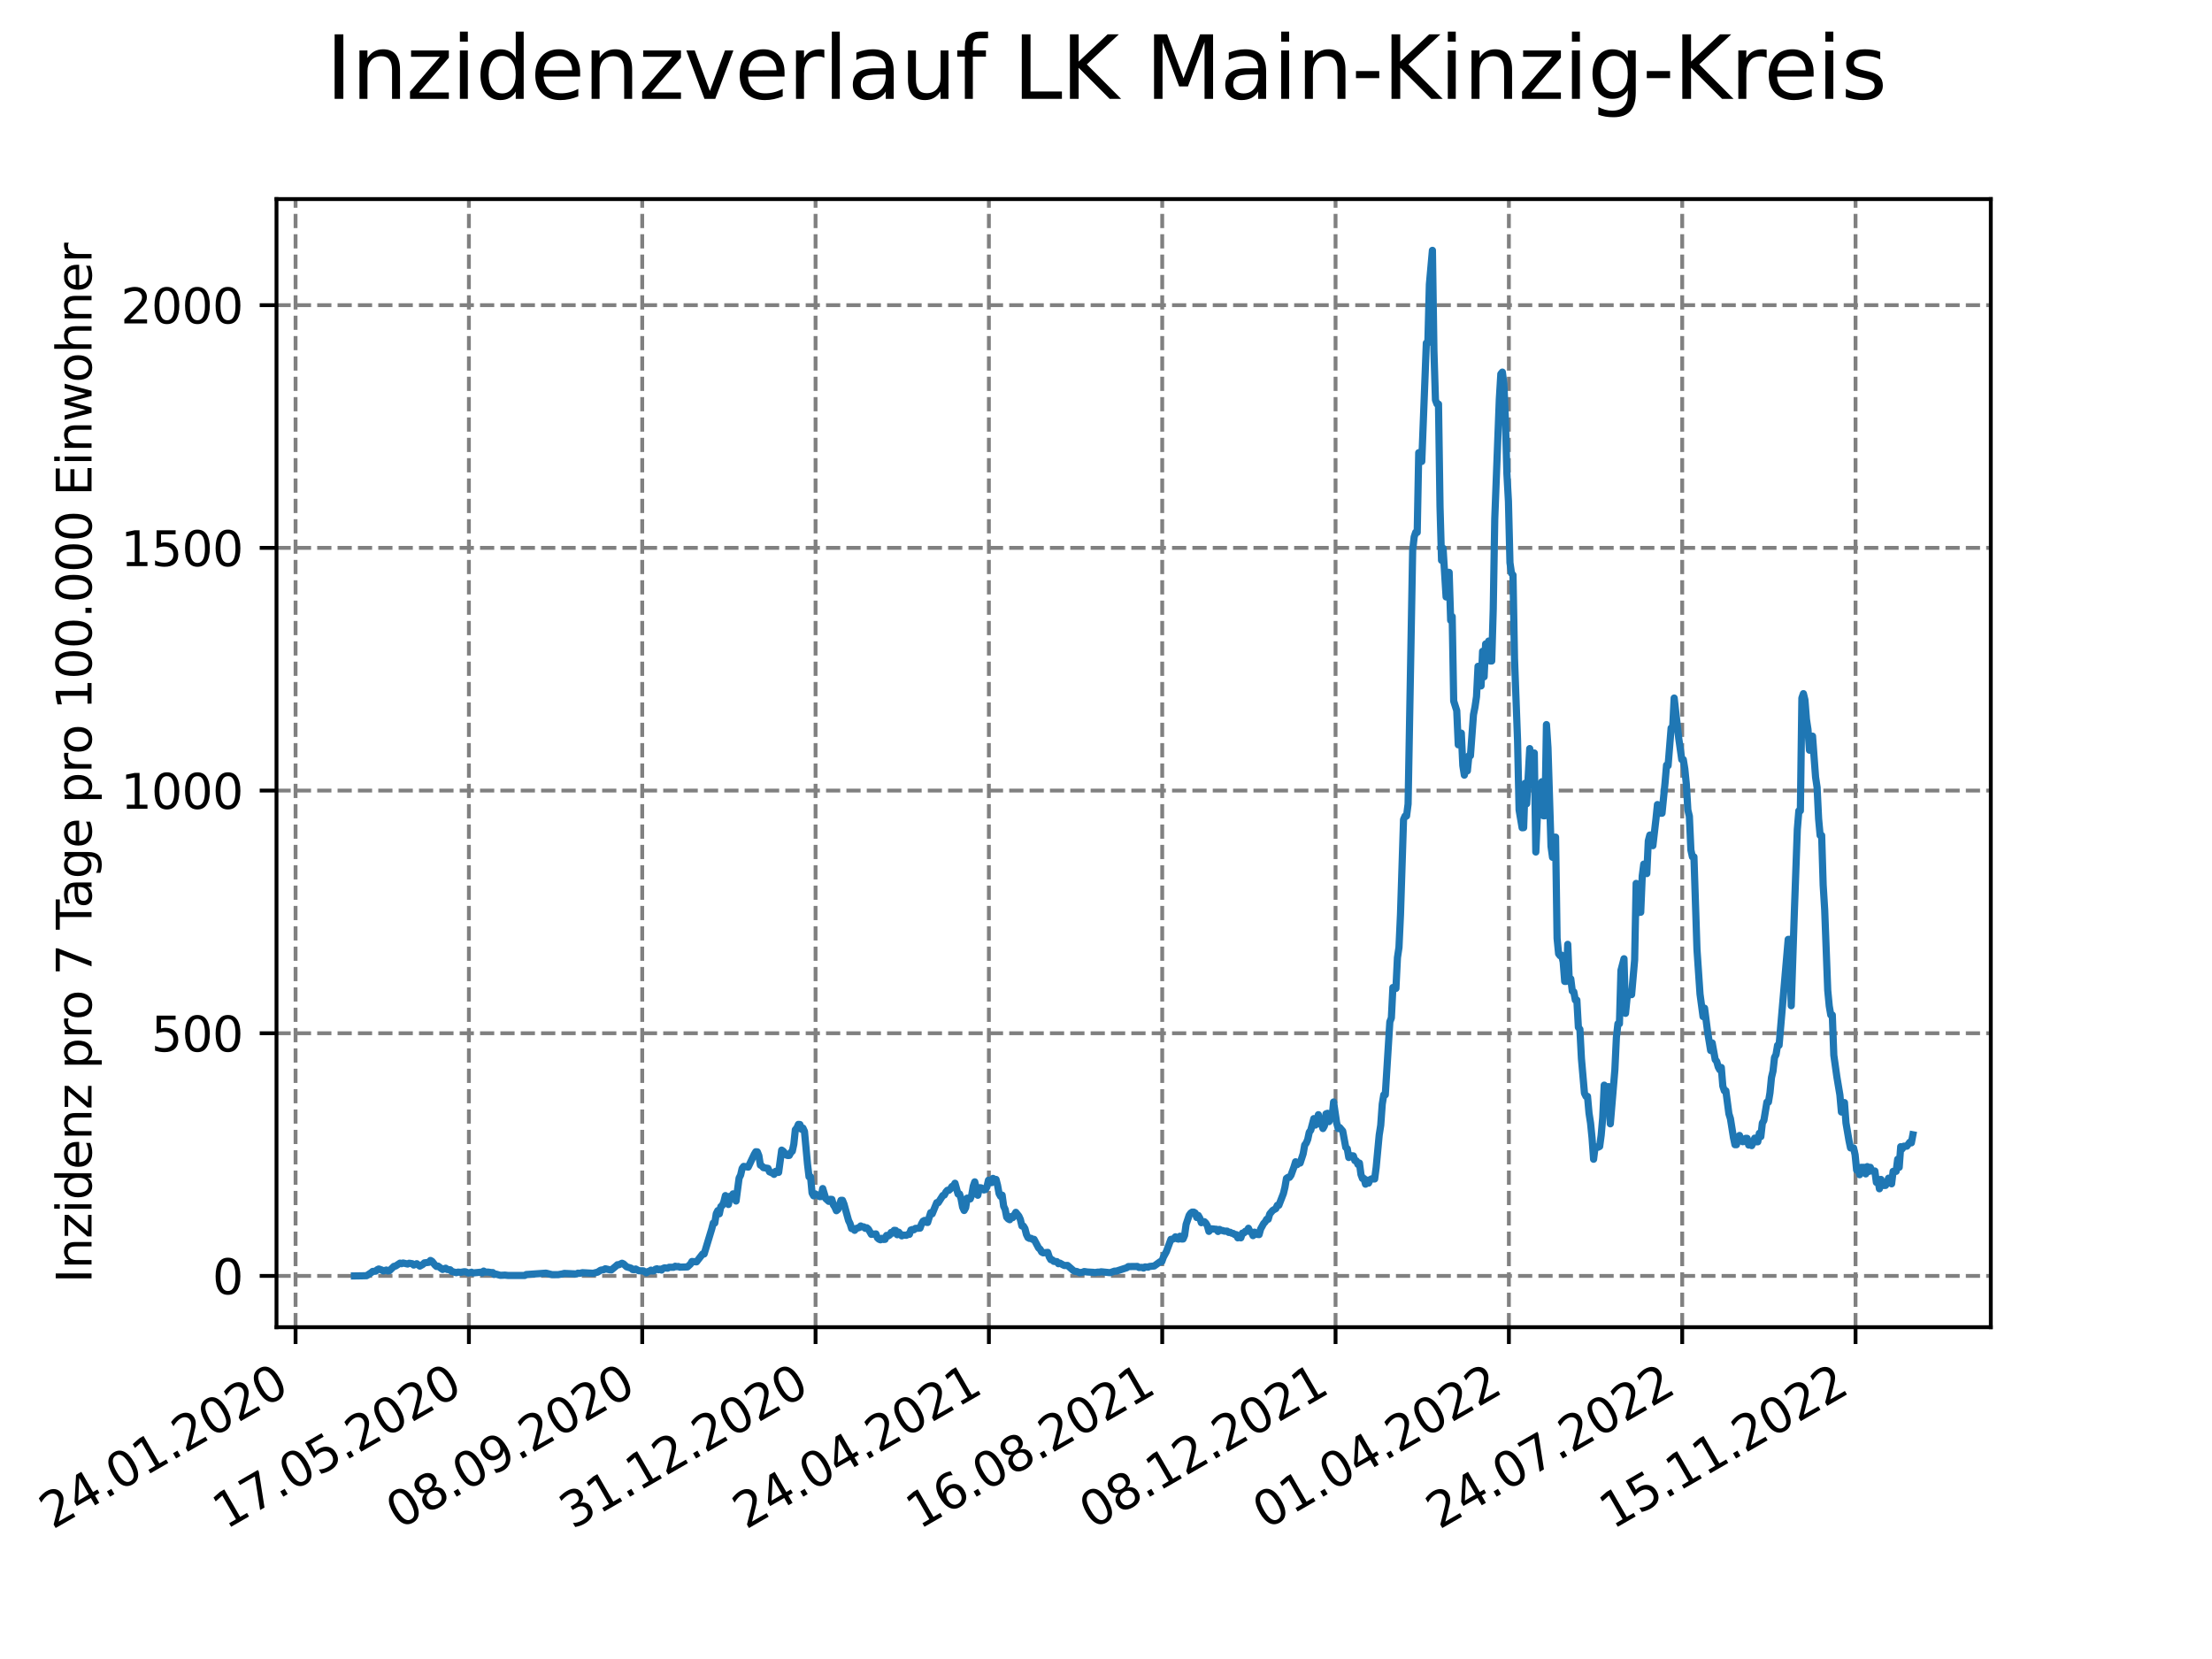 <?xml version="1.0" encoding="utf-8" standalone="no"?>
<!DOCTYPE svg PUBLIC "-//W3C//DTD SVG 1.1//EN"
  "http://www.w3.org/Graphics/SVG/1.1/DTD/svg11.dtd">
<svg xmlns:xlink="http://www.w3.org/1999/xlink" width="460.8pt" height="345.6pt" viewBox="0 0 460.8 345.6" xmlns="http://www.w3.org/2000/svg" version="1.1">
 <defs>
  <style type="text/css">*{stroke-linejoin: round; stroke-linecap: butt}</style>
 </defs>
 <g id="figure_1">
  <g id="patch_1">
   <path d="M 0 345.6 
L 460.8 345.6 
L 460.8 0 
L 0 0 
z
" style="fill: #ffffff"/>
  </g>
  <g id="axes_1">
   <g id="patch_2">
    <path d="M 57.6 276.48 
L 414.72 276.48 
L 414.72 41.472 
L 57.6 41.472 
z
" style="fill: #ffffff"/>
   </g>
   <g id="matplotlib.axis_1">
    <g id="xtick_1">
     <g id="line2d_1">
      <path d="M 61.572 276.48 
L 61.572 41.472 
" clip-path="url(#p5627d7f46a)" style="fill: none; stroke-dasharray: 2.96,1.28; stroke-dashoffset: 0; stroke: #808080; stroke-width: 0.8"/>
     </g>
     <g id="line2d_2">
      <defs>
       <path id="m15a7cb0e96" d="M 0 0 
L 0 3.5 
" style="stroke: #000000; stroke-width: 0.8"/>
      </defs>
      <g>
       <use xlink:href="#m15a7cb0e96" x="61.572" y="276.48" style="stroke: #000000; stroke-width: 0.8"/>
      </g>
     </g>
     <g id="text_1">
      <!-- 24.01.2020 -->
      <g transform="translate(10.947 318.689) rotate(-30) scale(0.1 -0.1)">
       <defs>
        <path id="DejaVuSans-32" d="M 1228 531 
L 3431 531 
L 3431 0 
L 469 0 
L 469 531 
Q 828 903 1448 1529 
Q 2069 2156 2228 2338 
Q 2531 2678 2651 2914 
Q 2772 3150 2772 3378 
Q 2772 3750 2511 3984 
Q 2250 4219 1831 4219 
Q 1534 4219 1204 4116 
Q 875 4013 500 3803 
L 500 4441 
Q 881 4594 1212 4672 
Q 1544 4750 1819 4750 
Q 2544 4750 2975 4387 
Q 3406 4025 3406 3419 
Q 3406 3131 3298 2873 
Q 3191 2616 2906 2266 
Q 2828 2175 2409 1742 
Q 1991 1309 1228 531 
z
" transform="scale(0.016)"/>
        <path id="DejaVuSans-34" d="M 2419 4116 
L 825 1625 
L 2419 1625 
L 2419 4116 
z
M 2253 4666 
L 3047 4666 
L 3047 1625 
L 3713 1625 
L 3713 1100 
L 3047 1100 
L 3047 0 
L 2419 0 
L 2419 1100 
L 313 1100 
L 313 1709 
L 2253 4666 
z
" transform="scale(0.016)"/>
        <path id="DejaVuSans-2e" d="M 684 794 
L 1344 794 
L 1344 0 
L 684 0 
L 684 794 
z
" transform="scale(0.016)"/>
        <path id="DejaVuSans-30" d="M 2034 4250 
Q 1547 4250 1301 3770 
Q 1056 3291 1056 2328 
Q 1056 1369 1301 889 
Q 1547 409 2034 409 
Q 2525 409 2770 889 
Q 3016 1369 3016 2328 
Q 3016 3291 2770 3770 
Q 2525 4250 2034 4250 
z
M 2034 4750 
Q 2819 4750 3233 4129 
Q 3647 3509 3647 2328 
Q 3647 1150 3233 529 
Q 2819 -91 2034 -91 
Q 1250 -91 836 529 
Q 422 1150 422 2328 
Q 422 3509 836 4129 
Q 1250 4750 2034 4750 
z
" transform="scale(0.016)"/>
        <path id="DejaVuSans-31" d="M 794 531 
L 1825 531 
L 1825 4091 
L 703 3866 
L 703 4441 
L 1819 4666 
L 2450 4666 
L 2450 531 
L 3481 531 
L 3481 0 
L 794 0 
L 794 531 
z
" transform="scale(0.016)"/>
       </defs>
       <use xlink:href="#DejaVuSans-32"/>
       <use xlink:href="#DejaVuSans-34" x="63.623"/>
       <use xlink:href="#DejaVuSans-2e" x="127.246"/>
       <use xlink:href="#DejaVuSans-30" x="159.033"/>
       <use xlink:href="#DejaVuSans-31" x="222.656"/>
       <use xlink:href="#DejaVuSans-2e" x="286.279"/>
       <use xlink:href="#DejaVuSans-32" x="318.066"/>
       <use xlink:href="#DejaVuSans-30" x="381.689"/>
       <use xlink:href="#DejaVuSans-32" x="445.312"/>
       <use xlink:href="#DejaVuSans-30" x="508.936"/>
      </g>
     </g>
    </g>
    <g id="xtick_2">
     <g id="line2d_3">
      <path d="M 97.68 276.48 
L 97.68 41.472 
" clip-path="url(#p5627d7f46a)" style="fill: none; stroke-dasharray: 2.96,1.28; stroke-dashoffset: 0; stroke: #808080; stroke-width: 0.8"/>
     </g>
     <g id="line2d_4">
      <g>
       <use xlink:href="#m15a7cb0e96" x="97.68" y="276.48" style="stroke: #000000; stroke-width: 0.8"/>
      </g>
     </g>
     <g id="text_2">
      <!-- 17.05.2020 -->
      <g transform="translate(47.055 318.689) rotate(-30) scale(0.1 -0.1)">
       <defs>
        <path id="DejaVuSans-37" d="M 525 4666 
L 3525 4666 
L 3525 4397 
L 1831 0 
L 1172 0 
L 2766 4134 
L 525 4134 
L 525 4666 
z
" transform="scale(0.016)"/>
        <path id="DejaVuSans-35" d="M 691 4666 
L 3169 4666 
L 3169 4134 
L 1269 4134 
L 1269 2991 
Q 1406 3038 1543 3061 
Q 1681 3084 1819 3084 
Q 2600 3084 3056 2656 
Q 3513 2228 3513 1497 
Q 3513 744 3044 326 
Q 2575 -91 1722 -91 
Q 1428 -91 1123 -41 
Q 819 9 494 109 
L 494 744 
Q 775 591 1075 516 
Q 1375 441 1709 441 
Q 2250 441 2565 725 
Q 2881 1009 2881 1497 
Q 2881 1984 2565 2268 
Q 2250 2553 1709 2553 
Q 1456 2553 1204 2497 
Q 953 2441 691 2322 
L 691 4666 
z
" transform="scale(0.016)"/>
       </defs>
       <use xlink:href="#DejaVuSans-31"/>
       <use xlink:href="#DejaVuSans-37" x="63.623"/>
       <use xlink:href="#DejaVuSans-2e" x="127.246"/>
       <use xlink:href="#DejaVuSans-30" x="159.033"/>
       <use xlink:href="#DejaVuSans-35" x="222.656"/>
       <use xlink:href="#DejaVuSans-2e" x="286.279"/>
       <use xlink:href="#DejaVuSans-32" x="318.066"/>
       <use xlink:href="#DejaVuSans-30" x="381.689"/>
       <use xlink:href="#DejaVuSans-32" x="445.312"/>
       <use xlink:href="#DejaVuSans-30" x="508.936"/>
      </g>
     </g>
    </g>
    <g id="xtick_3">
     <g id="line2d_5">
      <path d="M 133.788 276.48 
L 133.788 41.472 
" clip-path="url(#p5627d7f46a)" style="fill: none; stroke-dasharray: 2.96,1.28; stroke-dashoffset: 0; stroke: #808080; stroke-width: 0.8"/>
     </g>
     <g id="line2d_6">
      <g>
       <use xlink:href="#m15a7cb0e96" x="133.788" y="276.48" style="stroke: #000000; stroke-width: 0.8"/>
      </g>
     </g>
     <g id="text_3">
      <!-- 08.09.2020 -->
      <g transform="translate(83.163 318.689) rotate(-30) scale(0.1 -0.1)">
       <defs>
        <path id="DejaVuSans-38" d="M 2034 2216 
Q 1584 2216 1326 1975 
Q 1069 1734 1069 1313 
Q 1069 891 1326 650 
Q 1584 409 2034 409 
Q 2484 409 2743 651 
Q 3003 894 3003 1313 
Q 3003 1734 2745 1975 
Q 2488 2216 2034 2216 
z
M 1403 2484 
Q 997 2584 770 2862 
Q 544 3141 544 3541 
Q 544 4100 942 4425 
Q 1341 4750 2034 4750 
Q 2731 4750 3128 4425 
Q 3525 4100 3525 3541 
Q 3525 3141 3298 2862 
Q 3072 2584 2669 2484 
Q 3125 2378 3379 2068 
Q 3634 1759 3634 1313 
Q 3634 634 3220 271 
Q 2806 -91 2034 -91 
Q 1263 -91 848 271 
Q 434 634 434 1313 
Q 434 1759 690 2068 
Q 947 2378 1403 2484 
z
M 1172 3481 
Q 1172 3119 1398 2916 
Q 1625 2713 2034 2713 
Q 2441 2713 2670 2916 
Q 2900 3119 2900 3481 
Q 2900 3844 2670 4047 
Q 2441 4250 2034 4250 
Q 1625 4250 1398 4047 
Q 1172 3844 1172 3481 
z
" transform="scale(0.016)"/>
        <path id="DejaVuSans-39" d="M 703 97 
L 703 672 
Q 941 559 1184 500 
Q 1428 441 1663 441 
Q 2288 441 2617 861 
Q 2947 1281 2994 2138 
Q 2813 1869 2534 1725 
Q 2256 1581 1919 1581 
Q 1219 1581 811 2004 
Q 403 2428 403 3163 
Q 403 3881 828 4315 
Q 1253 4750 1959 4750 
Q 2769 4750 3195 4129 
Q 3622 3509 3622 2328 
Q 3622 1225 3098 567 
Q 2575 -91 1691 -91 
Q 1453 -91 1209 -44 
Q 966 3 703 97 
z
M 1959 2075 
Q 2384 2075 2632 2365 
Q 2881 2656 2881 3163 
Q 2881 3666 2632 3958 
Q 2384 4250 1959 4250 
Q 1534 4250 1286 3958 
Q 1038 3666 1038 3163 
Q 1038 2656 1286 2365 
Q 1534 2075 1959 2075 
z
" transform="scale(0.016)"/>
       </defs>
       <use xlink:href="#DejaVuSans-30"/>
       <use xlink:href="#DejaVuSans-38" x="63.623"/>
       <use xlink:href="#DejaVuSans-2e" x="127.246"/>
       <use xlink:href="#DejaVuSans-30" x="159.033"/>
       <use xlink:href="#DejaVuSans-39" x="222.656"/>
       <use xlink:href="#DejaVuSans-2e" x="286.279"/>
       <use xlink:href="#DejaVuSans-32" x="318.066"/>
       <use xlink:href="#DejaVuSans-30" x="381.689"/>
       <use xlink:href="#DejaVuSans-32" x="445.312"/>
       <use xlink:href="#DejaVuSans-30" x="508.936"/>
      </g>
     </g>
    </g>
    <g id="xtick_4">
     <g id="line2d_7">
      <path d="M 169.896 276.48 
L 169.896 41.472 
" clip-path="url(#p5627d7f46a)" style="fill: none; stroke-dasharray: 2.96,1.28; stroke-dashoffset: 0; stroke: #808080; stroke-width: 0.8"/>
     </g>
     <g id="line2d_8">
      <g>
       <use xlink:href="#m15a7cb0e96" x="169.896" y="276.48" style="stroke: #000000; stroke-width: 0.8"/>
      </g>
     </g>
     <g id="text_4">
      <!-- 31.12.2020 -->
      <g transform="translate(119.271 318.689) rotate(-30) scale(0.1 -0.1)">
       <defs>
        <path id="DejaVuSans-33" d="M 2597 2516 
Q 3050 2419 3304 2112 
Q 3559 1806 3559 1356 
Q 3559 666 3084 287 
Q 2609 -91 1734 -91 
Q 1441 -91 1130 -33 
Q 819 25 488 141 
L 488 750 
Q 750 597 1062 519 
Q 1375 441 1716 441 
Q 2309 441 2620 675 
Q 2931 909 2931 1356 
Q 2931 1769 2642 2001 
Q 2353 2234 1838 2234 
L 1294 2234 
L 1294 2753 
L 1863 2753 
Q 2328 2753 2575 2939 
Q 2822 3125 2822 3475 
Q 2822 3834 2567 4026 
Q 2313 4219 1838 4219 
Q 1578 4219 1281 4162 
Q 984 4106 628 3988 
L 628 4550 
Q 988 4650 1302 4700 
Q 1616 4750 1894 4750 
Q 2613 4750 3031 4423 
Q 3450 4097 3450 3541 
Q 3450 3153 3228 2886 
Q 3006 2619 2597 2516 
z
" transform="scale(0.016)"/>
       </defs>
       <use xlink:href="#DejaVuSans-33"/>
       <use xlink:href="#DejaVuSans-31" x="63.623"/>
       <use xlink:href="#DejaVuSans-2e" x="127.246"/>
       <use xlink:href="#DejaVuSans-31" x="159.033"/>
       <use xlink:href="#DejaVuSans-32" x="222.656"/>
       <use xlink:href="#DejaVuSans-2e" x="286.279"/>
       <use xlink:href="#DejaVuSans-32" x="318.066"/>
       <use xlink:href="#DejaVuSans-30" x="381.689"/>
       <use xlink:href="#DejaVuSans-32" x="445.312"/>
       <use xlink:href="#DejaVuSans-30" x="508.936"/>
      </g>
     </g>
    </g>
    <g id="xtick_5">
     <g id="line2d_9">
      <path d="M 206.004 276.48 
L 206.004 41.472 
" clip-path="url(#p5627d7f46a)" style="fill: none; stroke-dasharray: 2.96,1.28; stroke-dashoffset: 0; stroke: #808080; stroke-width: 0.8"/>
     </g>
     <g id="line2d_10">
      <g>
       <use xlink:href="#m15a7cb0e96" x="206.004" y="276.48" style="stroke: #000000; stroke-width: 0.8"/>
      </g>
     </g>
     <g id="text_5">
      <!-- 24.04.2021 -->
      <g transform="translate(155.379 318.689) rotate(-30) scale(0.1 -0.1)">
       <use xlink:href="#DejaVuSans-32"/>
       <use xlink:href="#DejaVuSans-34" x="63.623"/>
       <use xlink:href="#DejaVuSans-2e" x="127.246"/>
       <use xlink:href="#DejaVuSans-30" x="159.033"/>
       <use xlink:href="#DejaVuSans-34" x="222.656"/>
       <use xlink:href="#DejaVuSans-2e" x="286.279"/>
       <use xlink:href="#DejaVuSans-32" x="318.066"/>
       <use xlink:href="#DejaVuSans-30" x="381.689"/>
       <use xlink:href="#DejaVuSans-32" x="445.312"/>
       <use xlink:href="#DejaVuSans-31" x="508.936"/>
      </g>
     </g>
    </g>
    <g id="xtick_6">
     <g id="line2d_11">
      <path d="M 242.112 276.48 
L 242.112 41.472 
" clip-path="url(#p5627d7f46a)" style="fill: none; stroke-dasharray: 2.96,1.28; stroke-dashoffset: 0; stroke: #808080; stroke-width: 0.8"/>
     </g>
     <g id="line2d_12">
      <g>
       <use xlink:href="#m15a7cb0e96" x="242.112" y="276.48" style="stroke: #000000; stroke-width: 0.8"/>
      </g>
     </g>
     <g id="text_6">
      <!-- 16.08.2021 -->
      <g transform="translate(191.487 318.689) rotate(-30) scale(0.1 -0.1)">
       <defs>
        <path id="DejaVuSans-36" d="M 2113 2584 
Q 1688 2584 1439 2293 
Q 1191 2003 1191 1497 
Q 1191 994 1439 701 
Q 1688 409 2113 409 
Q 2538 409 2786 701 
Q 3034 994 3034 1497 
Q 3034 2003 2786 2293 
Q 2538 2584 2113 2584 
z
M 3366 4563 
L 3366 3988 
Q 3128 4100 2886 4159 
Q 2644 4219 2406 4219 
Q 1781 4219 1451 3797 
Q 1122 3375 1075 2522 
Q 1259 2794 1537 2939 
Q 1816 3084 2150 3084 
Q 2853 3084 3261 2657 
Q 3669 2231 3669 1497 
Q 3669 778 3244 343 
Q 2819 -91 2113 -91 
Q 1303 -91 875 529 
Q 447 1150 447 2328 
Q 447 3434 972 4092 
Q 1497 4750 2381 4750 
Q 2619 4750 2861 4703 
Q 3103 4656 3366 4563 
z
" transform="scale(0.016)"/>
       </defs>
       <use xlink:href="#DejaVuSans-31"/>
       <use xlink:href="#DejaVuSans-36" x="63.623"/>
       <use xlink:href="#DejaVuSans-2e" x="127.246"/>
       <use xlink:href="#DejaVuSans-30" x="159.033"/>
       <use xlink:href="#DejaVuSans-38" x="222.656"/>
       <use xlink:href="#DejaVuSans-2e" x="286.279"/>
       <use xlink:href="#DejaVuSans-32" x="318.066"/>
       <use xlink:href="#DejaVuSans-30" x="381.689"/>
       <use xlink:href="#DejaVuSans-32" x="445.312"/>
       <use xlink:href="#DejaVuSans-31" x="508.936"/>
      </g>
     </g>
    </g>
    <g id="xtick_7">
     <g id="line2d_13">
      <path d="M 278.22 276.48 
L 278.22 41.472 
" clip-path="url(#p5627d7f46a)" style="fill: none; stroke-dasharray: 2.96,1.28; stroke-dashoffset: 0; stroke: #808080; stroke-width: 0.8"/>
     </g>
     <g id="line2d_14">
      <g>
       <use xlink:href="#m15a7cb0e96" x="278.22" y="276.48" style="stroke: #000000; stroke-width: 0.8"/>
      </g>
     </g>
     <g id="text_7">
      <!-- 08.12.2021 -->
      <g transform="translate(227.595 318.689) rotate(-30) scale(0.1 -0.1)">
       <use xlink:href="#DejaVuSans-30"/>
       <use xlink:href="#DejaVuSans-38" x="63.623"/>
       <use xlink:href="#DejaVuSans-2e" x="127.246"/>
       <use xlink:href="#DejaVuSans-31" x="159.033"/>
       <use xlink:href="#DejaVuSans-32" x="222.656"/>
       <use xlink:href="#DejaVuSans-2e" x="286.279"/>
       <use xlink:href="#DejaVuSans-32" x="318.066"/>
       <use xlink:href="#DejaVuSans-30" x="381.689"/>
       <use xlink:href="#DejaVuSans-32" x="445.312"/>
       <use xlink:href="#DejaVuSans-31" x="508.936"/>
      </g>
     </g>
    </g>
    <g id="xtick_8">
     <g id="line2d_15">
      <path d="M 314.328 276.48 
L 314.328 41.472 
" clip-path="url(#p5627d7f46a)" style="fill: none; stroke-dasharray: 2.96,1.28; stroke-dashoffset: 0; stroke: #808080; stroke-width: 0.8"/>
     </g>
     <g id="line2d_16">
      <g>
       <use xlink:href="#m15a7cb0e96" x="314.328" y="276.48" style="stroke: #000000; stroke-width: 0.8"/>
      </g>
     </g>
     <g id="text_8">
      <!-- 01.04.2022 -->
      <g transform="translate(263.703 318.689) rotate(-30) scale(0.1 -0.1)">
       <use xlink:href="#DejaVuSans-30"/>
       <use xlink:href="#DejaVuSans-31" x="63.623"/>
       <use xlink:href="#DejaVuSans-2e" x="127.246"/>
       <use xlink:href="#DejaVuSans-30" x="159.033"/>
       <use xlink:href="#DejaVuSans-34" x="222.656"/>
       <use xlink:href="#DejaVuSans-2e" x="286.279"/>
       <use xlink:href="#DejaVuSans-32" x="318.066"/>
       <use xlink:href="#DejaVuSans-30" x="381.689"/>
       <use xlink:href="#DejaVuSans-32" x="445.312"/>
       <use xlink:href="#DejaVuSans-32" x="508.936"/>
      </g>
     </g>
    </g>
    <g id="xtick_9">
     <g id="line2d_17">
      <path d="M 350.436 276.48 
L 350.436 41.472 
" clip-path="url(#p5627d7f46a)" style="fill: none; stroke-dasharray: 2.96,1.28; stroke-dashoffset: 0; stroke: #808080; stroke-width: 0.8"/>
     </g>
     <g id="line2d_18">
      <g>
       <use xlink:href="#m15a7cb0e96" x="350.436" y="276.48" style="stroke: #000000; stroke-width: 0.8"/>
      </g>
     </g>
     <g id="text_9">
      <!-- 24.07.2022 -->
      <g transform="translate(299.811 318.689) rotate(-30) scale(0.1 -0.1)">
       <use xlink:href="#DejaVuSans-32"/>
       <use xlink:href="#DejaVuSans-34" x="63.623"/>
       <use xlink:href="#DejaVuSans-2e" x="127.246"/>
       <use xlink:href="#DejaVuSans-30" x="159.033"/>
       <use xlink:href="#DejaVuSans-37" x="222.656"/>
       <use xlink:href="#DejaVuSans-2e" x="286.279"/>
       <use xlink:href="#DejaVuSans-32" x="318.066"/>
       <use xlink:href="#DejaVuSans-30" x="381.689"/>
       <use xlink:href="#DejaVuSans-32" x="445.312"/>
       <use xlink:href="#DejaVuSans-32" x="508.936"/>
      </g>
     </g>
    </g>
    <g id="xtick_10">
     <g id="line2d_19">
      <path d="M 386.544 276.48 
L 386.544 41.472 
" clip-path="url(#p5627d7f46a)" style="fill: none; stroke-dasharray: 2.96,1.28; stroke-dashoffset: 0; stroke: #808080; stroke-width: 0.8"/>
     </g>
     <g id="line2d_20">
      <g>
       <use xlink:href="#m15a7cb0e96" x="386.544" y="276.48" style="stroke: #000000; stroke-width: 0.8"/>
      </g>
     </g>
     <g id="text_10">
      <!-- 15.11.2022 -->
      <g transform="translate(335.918 318.689) rotate(-30) scale(0.1 -0.1)">
       <use xlink:href="#DejaVuSans-31"/>
       <use xlink:href="#DejaVuSans-35" x="63.623"/>
       <use xlink:href="#DejaVuSans-2e" x="127.246"/>
       <use xlink:href="#DejaVuSans-31" x="159.033"/>
       <use xlink:href="#DejaVuSans-31" x="222.656"/>
       <use xlink:href="#DejaVuSans-2e" x="286.279"/>
       <use xlink:href="#DejaVuSans-32" x="318.066"/>
       <use xlink:href="#DejaVuSans-30" x="381.689"/>
       <use xlink:href="#DejaVuSans-32" x="445.312"/>
       <use xlink:href="#DejaVuSans-32" x="508.936"/>
      </g>
     </g>
    </g>
   </g>
   <g id="matplotlib.axis_2">
    <g id="ytick_1">
     <g id="line2d_21">
      <path d="M 57.6 265.798 
L 414.72 265.798 
" clip-path="url(#p5627d7f46a)" style="fill: none; stroke-dasharray: 2.96,1.28; stroke-dashoffset: 0; stroke: #808080; stroke-width: 0.8"/>
     </g>
     <g id="line2d_22">
      <defs>
       <path id="md9c34cfe87" d="M 0 0 
L -3.5 0 
" style="stroke: #000000; stroke-width: 0.8"/>
      </defs>
      <g>
       <use xlink:href="#md9c34cfe87" x="57.6" y="265.798" style="stroke: #000000; stroke-width: 0.8"/>
      </g>
     </g>
     <g id="text_11">
      <!-- 0 -->
      <g transform="translate(44.237 269.597) scale(0.1 -0.1)">
       <use xlink:href="#DejaVuSans-30"/>
      </g>
     </g>
    </g>
    <g id="ytick_2">
     <g id="line2d_23">
      <path d="M 57.6 215.242 
L 414.72 215.242 
" clip-path="url(#p5627d7f46a)" style="fill: none; stroke-dasharray: 2.96,1.28; stroke-dashoffset: 0; stroke: #808080; stroke-width: 0.8"/>
     </g>
     <g id="line2d_24">
      <g>
       <use xlink:href="#md9c34cfe87" x="57.6" y="215.242" style="stroke: #000000; stroke-width: 0.8"/>
      </g>
     </g>
     <g id="text_12">
      <!-- 500 -->
      <g transform="translate(31.512 219.041) scale(0.1 -0.1)">
       <use xlink:href="#DejaVuSans-35"/>
       <use xlink:href="#DejaVuSans-30" x="63.623"/>
       <use xlink:href="#DejaVuSans-30" x="127.246"/>
      </g>
     </g>
    </g>
    <g id="ytick_3">
     <g id="line2d_25">
      <path d="M 57.6 164.686 
L 414.72 164.686 
" clip-path="url(#p5627d7f46a)" style="fill: none; stroke-dasharray: 2.96,1.28; stroke-dashoffset: 0; stroke: #808080; stroke-width: 0.8"/>
     </g>
     <g id="line2d_26">
      <g>
       <use xlink:href="#md9c34cfe87" x="57.6" y="164.686" style="stroke: #000000; stroke-width: 0.8"/>
      </g>
     </g>
     <g id="text_13">
      <!-- 1000 -->
      <g transform="translate(25.15 168.485) scale(0.1 -0.1)">
       <use xlink:href="#DejaVuSans-31"/>
       <use xlink:href="#DejaVuSans-30" x="63.623"/>
       <use xlink:href="#DejaVuSans-30" x="127.246"/>
       <use xlink:href="#DejaVuSans-30" x="190.869"/>
      </g>
     </g>
    </g>
    <g id="ytick_4">
     <g id="line2d_27">
      <path d="M 57.6 114.13 
L 414.72 114.13 
" clip-path="url(#p5627d7f46a)" style="fill: none; stroke-dasharray: 2.96,1.28; stroke-dashoffset: 0; stroke: #808080; stroke-width: 0.8"/>
     </g>
     <g id="line2d_28">
      <g>
       <use xlink:href="#md9c34cfe87" x="57.6" y="114.13" style="stroke: #000000; stroke-width: 0.8"/>
      </g>
     </g>
     <g id="text_14">
      <!-- 1500 -->
      <g transform="translate(25.15 117.929) scale(0.1 -0.1)">
       <use xlink:href="#DejaVuSans-31"/>
       <use xlink:href="#DejaVuSans-35" x="63.623"/>
       <use xlink:href="#DejaVuSans-30" x="127.246"/>
       <use xlink:href="#DejaVuSans-30" x="190.869"/>
      </g>
     </g>
    </g>
    <g id="ytick_5">
     <g id="line2d_29">
      <path d="M 57.6 63.574 
L 414.72 63.574 
" clip-path="url(#p5627d7f46a)" style="fill: none; stroke-dasharray: 2.96,1.28; stroke-dashoffset: 0; stroke: #808080; stroke-width: 0.8"/>
     </g>
     <g id="line2d_30">
      <g>
       <use xlink:href="#md9c34cfe87" x="57.6" y="63.574" style="stroke: #000000; stroke-width: 0.8"/>
      </g>
     </g>
     <g id="text_15">
      <!-- 2000 -->
      <g transform="translate(25.15 67.373) scale(0.1 -0.1)">
       <use xlink:href="#DejaVuSans-32"/>
       <use xlink:href="#DejaVuSans-30" x="63.623"/>
       <use xlink:href="#DejaVuSans-30" x="127.246"/>
       <use xlink:href="#DejaVuSans-30" x="190.869"/>
      </g>
     </g>
    </g>
    <g id="text_16">
     <!-- Inzidenz pro 7 Tage pro 100.000 Einwohner -->
     <g transform="translate(19.07 267.301) rotate(-90) scale(0.1 -0.1)">
      <defs>
       <path id="DejaVuSans-49" d="M 628 4666 
L 1259 4666 
L 1259 0 
L 628 0 
L 628 4666 
z
" transform="scale(0.016)"/>
       <path id="DejaVuSans-6e" d="M 3513 2113 
L 3513 0 
L 2938 0 
L 2938 2094 
Q 2938 2591 2744 2837 
Q 2550 3084 2163 3084 
Q 1697 3084 1428 2787 
Q 1159 2491 1159 1978 
L 1159 0 
L 581 0 
L 581 3500 
L 1159 3500 
L 1159 2956 
Q 1366 3272 1645 3428 
Q 1925 3584 2291 3584 
Q 2894 3584 3203 3211 
Q 3513 2838 3513 2113 
z
" transform="scale(0.016)"/>
       <path id="DejaVuSans-7a" d="M 353 3500 
L 3084 3500 
L 3084 2975 
L 922 459 
L 3084 459 
L 3084 0 
L 275 0 
L 275 525 
L 2438 3041 
L 353 3041 
L 353 3500 
z
" transform="scale(0.016)"/>
       <path id="DejaVuSans-69" d="M 603 3500 
L 1178 3500 
L 1178 0 
L 603 0 
L 603 3500 
z
M 603 4863 
L 1178 4863 
L 1178 4134 
L 603 4134 
L 603 4863 
z
" transform="scale(0.016)"/>
       <path id="DejaVuSans-64" d="M 2906 2969 
L 2906 4863 
L 3481 4863 
L 3481 0 
L 2906 0 
L 2906 525 
Q 2725 213 2448 61 
Q 2172 -91 1784 -91 
Q 1150 -91 751 415 
Q 353 922 353 1747 
Q 353 2572 751 3078 
Q 1150 3584 1784 3584 
Q 2172 3584 2448 3432 
Q 2725 3281 2906 2969 
z
M 947 1747 
Q 947 1113 1208 752 
Q 1469 391 1925 391 
Q 2381 391 2643 752 
Q 2906 1113 2906 1747 
Q 2906 2381 2643 2742 
Q 2381 3103 1925 3103 
Q 1469 3103 1208 2742 
Q 947 2381 947 1747 
z
" transform="scale(0.016)"/>
       <path id="DejaVuSans-65" d="M 3597 1894 
L 3597 1613 
L 953 1613 
Q 991 1019 1311 708 
Q 1631 397 2203 397 
Q 2534 397 2845 478 
Q 3156 559 3463 722 
L 3463 178 
Q 3153 47 2828 -22 
Q 2503 -91 2169 -91 
Q 1331 -91 842 396 
Q 353 884 353 1716 
Q 353 2575 817 3079 
Q 1281 3584 2069 3584 
Q 2775 3584 3186 3129 
Q 3597 2675 3597 1894 
z
M 3022 2063 
Q 3016 2534 2758 2815 
Q 2500 3097 2075 3097 
Q 1594 3097 1305 2825 
Q 1016 2553 972 2059 
L 3022 2063 
z
" transform="scale(0.016)"/>
       <path id="DejaVuSans-20" transform="scale(0.016)"/>
       <path id="DejaVuSans-70" d="M 1159 525 
L 1159 -1331 
L 581 -1331 
L 581 3500 
L 1159 3500 
L 1159 2969 
Q 1341 3281 1617 3432 
Q 1894 3584 2278 3584 
Q 2916 3584 3314 3078 
Q 3713 2572 3713 1747 
Q 3713 922 3314 415 
Q 2916 -91 2278 -91 
Q 1894 -91 1617 61 
Q 1341 213 1159 525 
z
M 3116 1747 
Q 3116 2381 2855 2742 
Q 2594 3103 2138 3103 
Q 1681 3103 1420 2742 
Q 1159 2381 1159 1747 
Q 1159 1113 1420 752 
Q 1681 391 2138 391 
Q 2594 391 2855 752 
Q 3116 1113 3116 1747 
z
" transform="scale(0.016)"/>
       <path id="DejaVuSans-72" d="M 2631 2963 
Q 2534 3019 2420 3045 
Q 2306 3072 2169 3072 
Q 1681 3072 1420 2755 
Q 1159 2438 1159 1844 
L 1159 0 
L 581 0 
L 581 3500 
L 1159 3500 
L 1159 2956 
Q 1341 3275 1631 3429 
Q 1922 3584 2338 3584 
Q 2397 3584 2469 3576 
Q 2541 3569 2628 3553 
L 2631 2963 
z
" transform="scale(0.016)"/>
       <path id="DejaVuSans-6f" d="M 1959 3097 
Q 1497 3097 1228 2736 
Q 959 2375 959 1747 
Q 959 1119 1226 758 
Q 1494 397 1959 397 
Q 2419 397 2687 759 
Q 2956 1122 2956 1747 
Q 2956 2369 2687 2733 
Q 2419 3097 1959 3097 
z
M 1959 3584 
Q 2709 3584 3137 3096 
Q 3566 2609 3566 1747 
Q 3566 888 3137 398 
Q 2709 -91 1959 -91 
Q 1206 -91 779 398 
Q 353 888 353 1747 
Q 353 2609 779 3096 
Q 1206 3584 1959 3584 
z
" transform="scale(0.016)"/>
       <path id="DejaVuSans-54" d="M -19 4666 
L 3928 4666 
L 3928 4134 
L 2272 4134 
L 2272 0 
L 1638 0 
L 1638 4134 
L -19 4134 
L -19 4666 
z
" transform="scale(0.016)"/>
       <path id="DejaVuSans-61" d="M 2194 1759 
Q 1497 1759 1228 1600 
Q 959 1441 959 1056 
Q 959 750 1161 570 
Q 1363 391 1709 391 
Q 2188 391 2477 730 
Q 2766 1069 2766 1631 
L 2766 1759 
L 2194 1759 
z
M 3341 1997 
L 3341 0 
L 2766 0 
L 2766 531 
Q 2569 213 2275 61 
Q 1981 -91 1556 -91 
Q 1019 -91 701 211 
Q 384 513 384 1019 
Q 384 1609 779 1909 
Q 1175 2209 1959 2209 
L 2766 2209 
L 2766 2266 
Q 2766 2663 2505 2880 
Q 2244 3097 1772 3097 
Q 1472 3097 1187 3025 
Q 903 2953 641 2809 
L 641 3341 
Q 956 3463 1253 3523 
Q 1550 3584 1831 3584 
Q 2591 3584 2966 3190 
Q 3341 2797 3341 1997 
z
" transform="scale(0.016)"/>
       <path id="DejaVuSans-67" d="M 2906 1791 
Q 2906 2416 2648 2759 
Q 2391 3103 1925 3103 
Q 1463 3103 1205 2759 
Q 947 2416 947 1791 
Q 947 1169 1205 825 
Q 1463 481 1925 481 
Q 2391 481 2648 825 
Q 2906 1169 2906 1791 
z
M 3481 434 
Q 3481 -459 3084 -895 
Q 2688 -1331 1869 -1331 
Q 1566 -1331 1297 -1286 
Q 1028 -1241 775 -1147 
L 775 -588 
Q 1028 -725 1275 -790 
Q 1522 -856 1778 -856 
Q 2344 -856 2625 -561 
Q 2906 -266 2906 331 
L 2906 616 
Q 2728 306 2450 153 
Q 2172 0 1784 0 
Q 1141 0 747 490 
Q 353 981 353 1791 
Q 353 2603 747 3093 
Q 1141 3584 1784 3584 
Q 2172 3584 2450 3431 
Q 2728 3278 2906 2969 
L 2906 3500 
L 3481 3500 
L 3481 434 
z
" transform="scale(0.016)"/>
       <path id="DejaVuSans-45" d="M 628 4666 
L 3578 4666 
L 3578 4134 
L 1259 4134 
L 1259 2753 
L 3481 2753 
L 3481 2222 
L 1259 2222 
L 1259 531 
L 3634 531 
L 3634 0 
L 628 0 
L 628 4666 
z
" transform="scale(0.016)"/>
       <path id="DejaVuSans-77" d="M 269 3500 
L 844 3500 
L 1563 769 
L 2278 3500 
L 2956 3500 
L 3675 769 
L 4391 3500 
L 4966 3500 
L 4050 0 
L 3372 0 
L 2619 2869 
L 1863 0 
L 1184 0 
L 269 3500 
z
" transform="scale(0.016)"/>
       <path id="DejaVuSans-68" d="M 3513 2113 
L 3513 0 
L 2938 0 
L 2938 2094 
Q 2938 2591 2744 2837 
Q 2550 3084 2163 3084 
Q 1697 3084 1428 2787 
Q 1159 2491 1159 1978 
L 1159 0 
L 581 0 
L 581 4863 
L 1159 4863 
L 1159 2956 
Q 1366 3272 1645 3428 
Q 1925 3584 2291 3584 
Q 2894 3584 3203 3211 
Q 3513 2838 3513 2113 
z
" transform="scale(0.016)"/>
      </defs>
      <use xlink:href="#DejaVuSans-49"/>
      <use xlink:href="#DejaVuSans-6e" x="29.492"/>
      <use xlink:href="#DejaVuSans-7a" x="92.871"/>
      <use xlink:href="#DejaVuSans-69" x="145.361"/>
      <use xlink:href="#DejaVuSans-64" x="173.145"/>
      <use xlink:href="#DejaVuSans-65" x="236.621"/>
      <use xlink:href="#DejaVuSans-6e" x="298.145"/>
      <use xlink:href="#DejaVuSans-7a" x="361.523"/>
      <use xlink:href="#DejaVuSans-20" x="414.014"/>
      <use xlink:href="#DejaVuSans-70" x="445.801"/>
      <use xlink:href="#DejaVuSans-72" x="509.277"/>
      <use xlink:href="#DejaVuSans-6f" x="548.141"/>
      <use xlink:href="#DejaVuSans-20" x="609.322"/>
      <use xlink:href="#DejaVuSans-37" x="641.109"/>
      <use xlink:href="#DejaVuSans-20" x="704.732"/>
      <use xlink:href="#DejaVuSans-54" x="736.52"/>
      <use xlink:href="#DejaVuSans-61" x="781.104"/>
      <use xlink:href="#DejaVuSans-67" x="842.383"/>
      <use xlink:href="#DejaVuSans-65" x="905.859"/>
      <use xlink:href="#DejaVuSans-20" x="967.383"/>
      <use xlink:href="#DejaVuSans-70" x="999.17"/>
      <use xlink:href="#DejaVuSans-72" x="1062.646"/>
      <use xlink:href="#DejaVuSans-6f" x="1101.51"/>
      <use xlink:href="#DejaVuSans-20" x="1162.691"/>
      <use xlink:href="#DejaVuSans-31" x="1194.479"/>
      <use xlink:href="#DejaVuSans-30" x="1258.102"/>
      <use xlink:href="#DejaVuSans-30" x="1321.725"/>
      <use xlink:href="#DejaVuSans-2e" x="1385.348"/>
      <use xlink:href="#DejaVuSans-30" x="1417.135"/>
      <use xlink:href="#DejaVuSans-30" x="1480.758"/>
      <use xlink:href="#DejaVuSans-30" x="1544.381"/>
      <use xlink:href="#DejaVuSans-20" x="1608.004"/>
      <use xlink:href="#DejaVuSans-45" x="1639.791"/>
      <use xlink:href="#DejaVuSans-69" x="1702.975"/>
      <use xlink:href="#DejaVuSans-6e" x="1730.758"/>
      <use xlink:href="#DejaVuSans-77" x="1794.137"/>
      <use xlink:href="#DejaVuSans-6f" x="1875.924"/>
      <use xlink:href="#DejaVuSans-68" x="1937.105"/>
      <use xlink:href="#DejaVuSans-6e" x="2000.484"/>
      <use xlink:href="#DejaVuSans-65" x="2063.863"/>
      <use xlink:href="#DejaVuSans-72" x="2125.387"/>
     </g>
    </g>
   </g>
   <g id="line2d_31">
    <path d="M 73.833 265.798 
L 75.416 265.774 
L 76.367 265.75 
L 77.317 265.125 
L 77.634 264.86 
L 78.267 264.812 
L 78.584 264.5 
L 78.901 264.355 
L 79.534 264.572 
L 79.851 264.764 
L 80.484 264.572 
L 80.801 264.764 
L 81.118 264.716 
L 82.068 263.802 
L 82.385 263.754 
L 83.335 263.129 
L 83.652 263.249 
L 83.968 263.105 
L 84.918 263.321 
L 85.235 263.153 
L 85.869 263.249 
L 86.185 263.538 
L 86.819 263.249 
L 87.452 263.754 
L 88.086 263.394 
L 88.403 263.081 
L 89.353 262.961 
L 89.67 262.576 
L 89.986 262.744 
L 90.62 263.538 
L 90.936 263.826 
L 91.253 263.754 
L 92.203 264.451 
L 92.837 264.187 
L 93.154 264.451 
L 93.787 264.524 
L 94.104 264.86 
L 95.054 265.125 
L 95.371 265.004 
L 96.004 265.052 
L 96.638 264.932 
L 96.954 264.932 
L 97.588 265.197 
L 98.221 265.028 
L 98.538 265.173 
L 100.122 265.028 
L 100.439 265.173 
L 100.755 264.788 
L 101.072 265.004 
L 101.706 265.004 
L 102.339 265.101 
L 102.656 265.101 
L 102.972 265.485 
L 103.289 265.413 
L 104.239 265.678 
L 105.19 265.63 
L 105.823 265.702 
L 109.307 265.702 
L 109.624 265.509 
L 113.741 265.221 
L 115.008 265.533 
L 116.275 265.533 
L 117.226 265.365 
L 117.542 265.269 
L 120.076 265.389 
L 120.393 265.221 
L 120.71 265.269 
L 121.343 265.125 
L 123.56 265.245 
L 124.511 265.004 
L 125.144 264.596 
L 125.777 264.5 
L 126.094 264.307 
L 127.044 264.524 
L 127.361 264.548 
L 128.311 263.754 
L 128.628 263.466 
L 128.945 263.466 
L 129.578 263.153 
L 129.895 263.297 
L 130.528 263.898 
L 131.479 264.187 
L 131.795 264.475 
L 132.112 264.5 
L 132.429 264.355 
L 133.062 264.716 
L 134.013 264.74 
L 134.646 265.149 
L 134.963 264.884 
L 135.28 264.812 
L 135.596 264.596 
L 135.913 264.764 
L 136.23 264.74 
L 136.546 264.403 
L 136.863 264.307 
L 137.18 264.5 
L 137.497 264.379 
L 137.813 264.572 
L 138.13 264.235 
L 138.447 264.115 
L 139.08 264.187 
L 139.397 263.995 
L 140.347 263.995 
L 140.664 263.778 
L 140.981 263.874 
L 141.298 263.826 
L 141.614 263.971 
L 143.198 263.922 
L 143.831 263.345 
L 144.148 262.792 
L 145.098 262.865 
L 146.365 261.23 
L 146.682 261.23 
L 148.266 256.012 
L 148.582 254.786 
L 148.899 254.786 
L 149.216 252.815 
L 149.533 252.19 
L 149.849 252.863 
L 150.166 251.348 
L 150.483 251.108 
L 150.8 250.338 
L 151.116 249.064 
L 151.433 250.507 
L 151.75 250.915 
L 152.067 249.208 
L 152.383 249.305 
L 152.7 248.703 
L 153.017 248.944 
L 153.333 250.194 
L 153.967 245.41 
L 154.284 244.784 
L 154.6 243.414 
L 154.917 242.981 
L 155.867 243.126 
L 157.134 240.457 
L 157.451 239.928 
L 157.768 239.952 
L 158.085 240.745 
L 158.401 242.717 
L 158.718 242.885 
L 159.035 243.246 
L 159.985 243.39 
L 160.302 244.111 
L 160.935 244.376 
L 161.252 244.64 
L 161.569 244.015 
L 161.885 244.231 
L 162.202 244.231 
L 162.836 239.591 
L 163.152 239.808 
L 163.786 240.601 
L 164.103 240.721 
L 164.419 240.697 
L 164.736 240.096 
L 165.053 239.808 
L 165.369 238.341 
L 165.686 235.336 
L 166.003 234.975 
L 166.32 234.23 
L 166.636 234.254 
L 166.953 235.24 
L 167.27 234.999 
L 167.587 235.696 
L 168.22 242.524 
L 168.537 245.145 
L 168.854 245.145 
L 169.17 248.535 
L 169.487 249.112 
L 169.804 248.703 
L 170.437 249.016 
L 170.754 249.28 
L 171.071 249.256 
L 171.387 247.597 
L 172.021 249.689 
L 172.654 250.266 
L 172.971 249.833 
L 173.288 249.857 
L 173.605 250.988 
L 173.921 251.468 
L 174.238 252.214 
L 174.555 251.949 
L 175.188 250.05 
L 175.505 250.05 
L 175.822 250.843 
L 176.772 254.257 
L 177.089 254.906 
L 177.405 255.94 
L 177.722 255.94 
L 178.039 256.301 
L 178.356 255.916 
L 178.989 255.724 
L 179.306 255.387 
L 179.623 255.58 
L 179.939 255.58 
L 180.256 255.892 
L 180.573 255.772 
L 180.89 256.036 
L 181.523 257.142 
L 182.473 257.046 
L 182.79 257.864 
L 183.107 258.152 
L 183.423 258.272 
L 183.74 257.96 
L 184.057 258.2 
L 184.374 258.176 
L 184.69 257.359 
L 185.007 257.479 
L 185.324 257.287 
L 185.641 256.734 
L 185.957 256.878 
L 186.274 256.301 
L 186.591 256.325 
L 186.908 257.215 
L 187.224 256.686 
L 187.858 257.455 
L 188.174 257.287 
L 188.808 257.335 
L 189.125 257.142 
L 189.441 257.142 
L 189.758 256.229 
L 190.075 256.133 
L 190.392 256.181 
L 190.708 255.892 
L 191.659 255.844 
L 191.975 254.955 
L 192.292 254.402 
L 192.609 254.233 
L 192.926 254.618 
L 193.242 254.666 
L 193.876 252.622 
L 194.192 252.863 
L 195.143 250.531 
L 195.459 250.531 
L 196.41 249.04 
L 196.726 248.944 
L 197.043 248.319 
L 197.36 247.958 
L 197.677 247.958 
L 197.993 247.67 
L 198.31 247.165 
L 198.627 247.044 
L 198.944 246.492 
L 199.577 248.727 
L 199.894 248.727 
L 200.21 249.737 
L 200.527 251.468 
L 200.844 252.166 
L 201.161 251.589 
L 201.477 249.593 
L 201.794 249.761 
L 202.111 249.761 
L 202.428 248.944 
L 202.744 247.117 
L 203.061 246.203 
L 203.695 248.992 
L 204.011 247.429 
L 204.328 247.429 
L 204.645 247.573 
L 204.961 247.886 
L 205.278 247.814 
L 205.595 247.261 
L 205.912 245.866 
L 206.228 246.371 
L 206.545 246.371 
L 206.862 245.482 
L 207.179 245.914 
L 207.495 245.698 
L 207.812 246.924 
L 208.129 248.655 
L 208.446 249.232 
L 208.762 248.968 
L 209.079 251.276 
L 209.396 251.949 
L 209.713 253.56 
L 210.029 253.921 
L 210.346 254.089 
L 210.663 253.416 
L 210.979 253.656 
L 211.613 252.55 
L 212.246 253.344 
L 212.563 254.041 
L 212.88 255.387 
L 213.197 255.411 
L 213.513 255.94 
L 213.83 257.166 
L 214.147 257.816 
L 214.464 257.984 
L 214.78 257.96 
L 215.097 258.176 
L 215.414 258.176 
L 216.364 259.979 
L 216.681 260.244 
L 216.997 260.821 
L 217.314 260.989 
L 218.264 260.893 
L 218.581 261.855 
L 218.898 262.408 
L 219.215 262.456 
L 219.531 262.768 
L 220.165 262.817 
L 220.482 263.249 
L 220.798 263.129 
L 221.432 263.49 
L 221.749 263.634 
L 222.382 263.61 
L 223.649 264.716 
L 223.966 264.86 
L 224.282 264.86 
L 224.916 265.125 
L 225.549 265.028 
L 225.866 264.884 
L 226.5 264.98 
L 227.766 265.052 
L 228.083 265.101 
L 228.717 265.004 
L 229.033 265.028 
L 229.35 264.932 
L 231.251 265.125 
L 232.201 264.788 
L 232.518 264.812 
L 234.735 264.091 
L 235.051 263.85 
L 236.952 263.826 
L 237.269 264.043 
L 237.902 264.019 
L 238.219 264.163 
L 238.536 263.922 
L 239.169 263.971 
L 239.486 263.826 
L 240.436 263.73 
L 241.703 262.817 
L 242.02 262.817 
L 242.336 261.927 
L 242.97 260.749 
L 243.92 258.176 
L 244.237 258.176 
L 244.554 258.008 
L 244.87 257.647 
L 245.187 258.056 
L 245.504 258.128 
L 245.82 257.527 
L 246.137 258.104 
L 246.454 258.104 
L 246.771 257.359 
L 247.087 255.075 
L 247.721 253.175 
L 248.038 252.719 
L 248.354 252.502 
L 248.671 252.502 
L 248.988 252.695 
L 249.305 253.632 
L 249.621 253.199 
L 249.938 253.752 
L 250.255 254.714 
L 250.571 254.498 
L 250.888 254.498 
L 251.205 254.81 
L 251.522 255.363 
L 251.838 256.517 
L 252.155 256.157 
L 252.472 255.988 
L 253.105 256.061 
L 253.422 256.085 
L 253.739 256.541 
L 254.056 256.109 
L 254.372 256.325 
L 254.689 256.325 
L 255.006 256.469 
L 255.639 256.469 
L 255.956 256.734 
L 256.273 256.71 
L 256.589 256.902 
L 256.906 256.95 
L 257.223 257.191 
L 257.54 257.191 
L 257.856 257.864 
L 258.173 257.575 
L 258.49 257.864 
L 258.807 256.878 
L 259.123 256.854 
L 259.44 256.493 
L 259.757 256.493 
L 260.074 255.868 
L 260.39 256.565 
L 260.707 256.662 
L 261.024 257.407 
L 261.341 256.686 
L 261.657 257.118 
L 262.291 257.191 
L 262.607 256.036 
L 263.241 254.882 
L 263.558 254.546 
L 263.874 253.993 
L 264.191 253.993 
L 264.508 252.887 
L 265.141 252.142 
L 265.775 251.781 
L 266.092 251.084 
L 266.408 251.084 
L 267.359 248.631 
L 267.675 247.333 
L 267.992 245.482 
L 268.309 245.265 
L 268.625 245.265 
L 268.942 244.809 
L 269.576 243.053 
L 269.892 242.02 
L 270.209 242.621 
L 270.526 242.284 
L 270.843 242.284 
L 271.476 240.337 
L 271.793 238.533 
L 272.11 238.125 
L 272.426 237.355 
L 272.743 235.865 
L 273.06 235.432 
L 273.693 233.028 
L 274.01 234.374 
L 274.327 233.653 
L 274.643 232.21 
L 274.96 234.134 
L 275.277 234.134 
L 275.594 235.095 
L 275.91 234.518 
L 276.227 232.042 
L 276.544 231.922 
L 276.861 233.653 
L 277.177 232.835 
L 277.494 232.835 
L 277.811 229.565 
L 278.444 233.893 
L 278.761 235.095 
L 279.078 234.879 
L 279.711 235.624 
L 280.345 239.014 
L 280.661 239.303 
L 280.978 241.13 
L 281.295 240.745 
L 281.928 240.793 
L 282.245 241.779 
L 282.562 241.827 
L 282.879 242.573 
L 283.195 242.284 
L 283.512 244.664 
L 283.829 245.506 
L 284.146 245.506 
L 284.462 246.684 
L 284.779 245.842 
L 285.096 246.467 
L 285.412 245.746 
L 285.729 245.578 
L 286.363 245.602 
L 286.679 243.198 
L 287.313 236.442 
L 287.63 234.422 
L 287.946 230.022 
L 288.263 228.075 
L 288.58 228.075 
L 289.53 212.856 
L 289.847 212.062 
L 290.164 205.715 
L 290.48 205.907 
L 290.797 205.907 
L 291.114 199.488 
L 291.43 197.372 
L 291.747 190.52 
L 292.381 170.733 
L 292.697 170.012 
L 293.014 169.988 
L 293.331 167.487 
L 294.281 114.665 
L 294.598 111.852 
L 294.915 110.891 
L 295.231 110.915 
L 295.548 94.301 
L 295.865 94.229 
L 296.181 96.128 
L 297.132 71.46 
L 297.448 71.436 
L 297.765 59.271 
L 298.399 52.154 
L 298.715 73.071 
L 299.032 83.314 
L 299.349 84.155 
L 299.666 84.179 
L 299.982 105.529 
L 300.299 116.733 
L 300.616 114.208 
L 301.249 124.354 
L 301.566 119.233 
L 301.883 119.233 
L 302.199 129.235 
L 302.516 128.442 
L 302.833 146.041 
L 303.466 148.037 
L 303.783 155.153 
L 304.1 155.153 
L 304.417 152.725 
L 304.733 159.481 
L 305.05 161.476 
L 305.367 160.13 
L 305.684 160.587 
L 306 157.437 
L 306.317 157.437 
L 306.951 148.878 
L 307.267 147.291 
L 307.584 145.127 
L 307.901 138.804 
L 308.217 142.891 
L 308.534 142.891 
L 308.851 135.679 
L 309.168 140.992 
L 309.484 134.14 
L 309.801 134.404 
L 310.118 133.539 
L 310.435 137.698 
L 310.751 137.698 
L 311.068 126.927 
L 311.385 108.102 
L 312.335 83.169 
L 312.652 77.904 
L 312.969 77.519 
L 313.285 79.948 
L 313.602 87.401 
L 313.919 98.749 
L 314.235 104.423 
L 314.552 117.214 
L 314.869 119.402 
L 315.186 119.786 
L 315.502 137.265 
L 316.136 154.312 
L 316.453 168.713 
L 317.086 172.44 
L 317.403 172.416 
L 317.72 163.159 
L 318.036 167.439 
L 318.67 155.947 
L 318.987 163.496 
L 319.303 156.836 
L 319.62 156.86 
L 319.937 177.489 
L 320.253 170.156 
L 320.57 167.896 
L 320.887 167.511 
L 321.204 162.847 
L 321.52 169.939 
L 321.837 169.939 
L 322.154 150.946 
L 322.471 155.778 
L 323.104 176.287 
L 323.421 178.595 
L 323.738 174.387 
L 324.054 174.387 
L 324.371 195.473 
L 324.688 198.695 
L 325.004 199.103 
L 325.321 198.983 
L 325.638 200.402 
L 325.955 204.441 
L 326.271 204.441 
L 326.588 196.723 
L 326.905 204.272 
L 327.222 203.912 
L 327.538 206.46 
L 327.855 206.629 
L 328.172 208.336 
L 328.489 208.336 
L 328.805 214.01 
L 329.122 214.419 
L 329.439 220.501 
L 330.072 227.738 
L 330.389 228.387 
L 330.706 228.387 
L 331.022 231.898 
L 331.339 233.941 
L 331.656 237.091 
L 331.973 241.491 
L 332.289 238.894 
L 332.923 238.99 
L 333.24 238.822 
L 333.556 236.466 
L 333.873 232.859 
L 334.19 226.055 
L 334.507 227.281 
L 334.823 226.392 
L 335.14 226.368 
L 335.457 234.11 
L 336.407 222.858 
L 336.724 216.126 
L 337.04 213.264 
L 337.357 213.264 
L 337.674 202.157 
L 338.307 199.728 
L 338.624 211.101 
L 338.941 207.975 
L 339.258 206.773 
L 339.574 206.773 
L 339.891 207.206 
L 340.525 199.969 
L 340.841 184.029 
L 341.158 190.183 
L 341.475 190.015 
L 341.792 190.039 
L 342.108 182.49 
L 342.425 180.013 
L 342.742 179.989 
L 343.058 181.985 
L 343.375 175.157 
L 343.692 173.955 
L 344.009 173.955 
L 344.325 176.167 
L 344.959 170.685 
L 345.276 167.607 
L 345.592 168.906 
L 345.909 169.411 
L 346.226 169.411 
L 346.859 163.087 
L 347.176 159.385 
L 347.493 159.505 
L 348.126 151.667 
L 348.443 151.667 
L 348.76 145.416 
L 349.71 153.783 
L 350.343 158.231 
L 350.66 158.231 
L 350.977 160.178 
L 351.294 163.376 
L 351.61 168.737 
L 351.927 170.036 
L 352.244 177.08 
L 352.561 178.499 
L 352.877 178.499 
L 353.511 197.781 
L 354.144 207.085 
L 354.778 211.774 
L 355.094 210.019 
L 355.728 214.972 
L 356.361 218.842 
L 356.678 217.256 
L 357.312 220.742 
L 357.628 221.126 
L 357.945 222.28 
L 358.262 222.858 
L 358.579 222.377 
L 358.895 226.248 
L 359.212 227.233 
L 359.529 227.233 
L 360.162 232.018 
L 360.479 233.028 
L 361.112 236.995 
L 361.429 238.461 
L 361.746 238.461 
L 362.063 237.163 
L 362.379 236.538 
L 362.696 237.572 
L 363.013 237.836 
L 363.33 237.788 
L 363.646 237.139 
L 363.963 237.139 
L 364.28 238.533 
L 364.597 237.86 
L 364.913 238.654 
L 365.547 237.091 
L 365.863 237.86 
L 366.18 237.86 
L 366.497 236.081 
L 366.814 236.778 
L 367.13 233.941 
L 367.447 233.412 
L 368.081 229.589 
L 368.397 229.589 
L 368.714 227.666 
L 369.031 224.468 
L 369.348 223.146 
L 369.664 220.285 
L 369.981 219.684 
L 370.298 217.76 
L 370.614 217.76 
L 372.515 195.689 
L 372.832 195.689 
L 373.148 209.514 
L 373.782 190.352 
L 374.415 172.777 
L 374.732 168.906 
L 375.049 168.906 
L 375.366 145.416 
L 375.682 144.502 
L 375.999 145.801 
L 376.316 149.864 
L 376.632 151.956 
L 376.949 156.283 
L 377.266 156.283 
L 377.583 153.35 
L 378.216 161.885 
L 378.533 164.025 
L 378.85 170.565 
L 379.166 174.027 
L 379.483 174.027 
L 379.8 184.365 
L 380.117 189.558 
L 380.75 206.292 
L 381.067 209.586 
L 381.384 211.437 
L 381.7 211.437 
L 382.017 219.828 
L 382.65 224.3 
L 383.284 228.099 
L 383.601 231.657 
L 383.917 231.657 
L 384.234 229.686 
L 384.551 233.941 
L 385.184 237.644 
L 385.501 239.134 
L 386.135 239.134 
L 386.451 240.553 
L 386.768 243.751 
L 387.085 243.438 
L 387.402 244.712 
L 387.718 243.174 
L 388.352 243.174 
L 388.668 244.544 
L 388.985 243.029 
L 389.302 244.039 
L 389.619 243.174 
L 389.935 243.943 
L 390.569 243.943 
L 390.886 246.323 
L 391.202 245.65 
L 391.519 247.646 
L 391.836 245.698 
L 392.153 246.948 
L 392.786 246.948 
L 393.103 246.443 
L 393.419 245.434 
L 393.736 245.65 
L 394.053 246.612 
L 394.37 244.015 
L 395.003 244.015 
L 395.32 241.491 
L 395.637 243.174 
L 395.953 238.87 
L 396.27 239.327 
L 396.587 238.774 
L 397.22 238.774 
L 397.854 237.932 
L 398.171 238.077 
L 398.487 236.394 
L 398.487 236.394 
" clip-path="url(#p5627d7f46a)" style="fill: none; stroke: #1f77b4; stroke-width: 1.5; stroke-linecap: square"/>
   </g>
   <g id="patch_3">
    <path d="M 57.6 276.48 
L 57.6 41.472 
" style="fill: none; stroke: #000000; stroke-width: 0.8; stroke-linejoin: miter; stroke-linecap: square"/>
   </g>
   <g id="patch_4">
    <path d="M 414.72 276.48 
L 414.72 41.472 
" style="fill: none; stroke: #000000; stroke-width: 0.8; stroke-linejoin: miter; stroke-linecap: square"/>
   </g>
   <g id="patch_5">
    <path d="M 57.6 276.48 
L 414.72 276.48 
" style="fill: none; stroke: #000000; stroke-width: 0.8; stroke-linejoin: miter; stroke-linecap: square"/>
   </g>
   <g id="patch_6">
    <path d="M 57.6 41.472 
L 414.72 41.472 
" style="fill: none; stroke: #000000; stroke-width: 0.8; stroke-linejoin: miter; stroke-linecap: square"/>
   </g>
  </g>
  <g id="text_17">
   <!-- Inzidenzverlauf LK Main-Kinzig-Kreis -->
   <g transform="translate(67.901 20.589) scale(0.18 -0.18)">
    <defs>
     <path id="DejaVuSans-76" d="M 191 3500 
L 800 3500 
L 1894 563 
L 2988 3500 
L 3597 3500 
L 2284 0 
L 1503 0 
L 191 3500 
z
" transform="scale(0.016)"/>
     <path id="DejaVuSans-6c" d="M 603 4863 
L 1178 4863 
L 1178 0 
L 603 0 
L 603 4863 
z
" transform="scale(0.016)"/>
     <path id="DejaVuSans-75" d="M 544 1381 
L 544 3500 
L 1119 3500 
L 1119 1403 
Q 1119 906 1312 657 
Q 1506 409 1894 409 
Q 2359 409 2629 706 
Q 2900 1003 2900 1516 
L 2900 3500 
L 3475 3500 
L 3475 0 
L 2900 0 
L 2900 538 
Q 2691 219 2414 64 
Q 2138 -91 1772 -91 
Q 1169 -91 856 284 
Q 544 659 544 1381 
z
M 1991 3584 
L 1991 3584 
z
" transform="scale(0.016)"/>
     <path id="DejaVuSans-66" d="M 2375 4863 
L 2375 4384 
L 1825 4384 
Q 1516 4384 1395 4259 
Q 1275 4134 1275 3809 
L 1275 3500 
L 2222 3500 
L 2222 3053 
L 1275 3053 
L 1275 0 
L 697 0 
L 697 3053 
L 147 3053 
L 147 3500 
L 697 3500 
L 697 3744 
Q 697 4328 969 4595 
Q 1241 4863 1831 4863 
L 2375 4863 
z
" transform="scale(0.016)"/>
     <path id="DejaVuSans-4c" d="M 628 4666 
L 1259 4666 
L 1259 531 
L 3531 531 
L 3531 0 
L 628 0 
L 628 4666 
z
" transform="scale(0.016)"/>
     <path id="DejaVuSans-4b" d="M 628 4666 
L 1259 4666 
L 1259 2694 
L 3353 4666 
L 4166 4666 
L 1850 2491 
L 4331 0 
L 3500 0 
L 1259 2247 
L 1259 0 
L 628 0 
L 628 4666 
z
" transform="scale(0.016)"/>
     <path id="DejaVuSans-4d" d="M 628 4666 
L 1569 4666 
L 2759 1491 
L 3956 4666 
L 4897 4666 
L 4897 0 
L 4281 0 
L 4281 4097 
L 3078 897 
L 2444 897 
L 1241 4097 
L 1241 0 
L 628 0 
L 628 4666 
z
" transform="scale(0.016)"/>
     <path id="DejaVuSans-2d" d="M 313 2009 
L 1997 2009 
L 1997 1497 
L 313 1497 
L 313 2009 
z
" transform="scale(0.016)"/>
     <path id="DejaVuSans-73" d="M 2834 3397 
L 2834 2853 
Q 2591 2978 2328 3040 
Q 2066 3103 1784 3103 
Q 1356 3103 1142 2972 
Q 928 2841 928 2578 
Q 928 2378 1081 2264 
Q 1234 2150 1697 2047 
L 1894 2003 
Q 2506 1872 2764 1633 
Q 3022 1394 3022 966 
Q 3022 478 2636 193 
Q 2250 -91 1575 -91 
Q 1294 -91 989 -36 
Q 684 19 347 128 
L 347 722 
Q 666 556 975 473 
Q 1284 391 1588 391 
Q 1994 391 2212 530 
Q 2431 669 2431 922 
Q 2431 1156 2273 1281 
Q 2116 1406 1581 1522 
L 1381 1569 
Q 847 1681 609 1914 
Q 372 2147 372 2553 
Q 372 3047 722 3315 
Q 1072 3584 1716 3584 
Q 2034 3584 2315 3537 
Q 2597 3491 2834 3397 
z
" transform="scale(0.016)"/>
    </defs>
    <use xlink:href="#DejaVuSans-49"/>
    <use xlink:href="#DejaVuSans-6e" x="29.492"/>
    <use xlink:href="#DejaVuSans-7a" x="92.871"/>
    <use xlink:href="#DejaVuSans-69" x="145.361"/>
    <use xlink:href="#DejaVuSans-64" x="173.145"/>
    <use xlink:href="#DejaVuSans-65" x="236.621"/>
    <use xlink:href="#DejaVuSans-6e" x="298.145"/>
    <use xlink:href="#DejaVuSans-7a" x="361.523"/>
    <use xlink:href="#DejaVuSans-76" x="414.014"/>
    <use xlink:href="#DejaVuSans-65" x="473.193"/>
    <use xlink:href="#DejaVuSans-72" x="534.717"/>
    <use xlink:href="#DejaVuSans-6c" x="575.83"/>
    <use xlink:href="#DejaVuSans-61" x="603.613"/>
    <use xlink:href="#DejaVuSans-75" x="664.893"/>
    <use xlink:href="#DejaVuSans-66" x="728.271"/>
    <use xlink:href="#DejaVuSans-20" x="763.477"/>
    <use xlink:href="#DejaVuSans-4c" x="795.264"/>
    <use xlink:href="#DejaVuSans-4b" x="850.977"/>
    <use xlink:href="#DejaVuSans-20" x="916.553"/>
    <use xlink:href="#DejaVuSans-4d" x="948.34"/>
    <use xlink:href="#DejaVuSans-61" x="1034.619"/>
    <use xlink:href="#DejaVuSans-69" x="1095.898"/>
    <use xlink:href="#DejaVuSans-6e" x="1123.682"/>
    <use xlink:href="#DejaVuSans-2d" x="1187.061"/>
    <use xlink:href="#DejaVuSans-4b" x="1223.145"/>
    <use xlink:href="#DejaVuSans-69" x="1288.721"/>
    <use xlink:href="#DejaVuSans-6e" x="1316.504"/>
    <use xlink:href="#DejaVuSans-7a" x="1379.883"/>
    <use xlink:href="#DejaVuSans-69" x="1432.373"/>
    <use xlink:href="#DejaVuSans-67" x="1460.156"/>
    <use xlink:href="#DejaVuSans-2d" x="1523.633"/>
    <use xlink:href="#DejaVuSans-4b" x="1559.717"/>
    <use xlink:href="#DejaVuSans-72" x="1625.293"/>
    <use xlink:href="#DejaVuSans-65" x="1664.156"/>
    <use xlink:href="#DejaVuSans-69" x="1725.68"/>
    <use xlink:href="#DejaVuSans-73" x="1753.463"/>
   </g>
  </g>
 </g>
 <defs>
  <clipPath id="p5627d7f46a">
   <rect x="57.6" y="41.472" width="357.12" height="235.008"/>
  </clipPath>
 </defs>
</svg>
